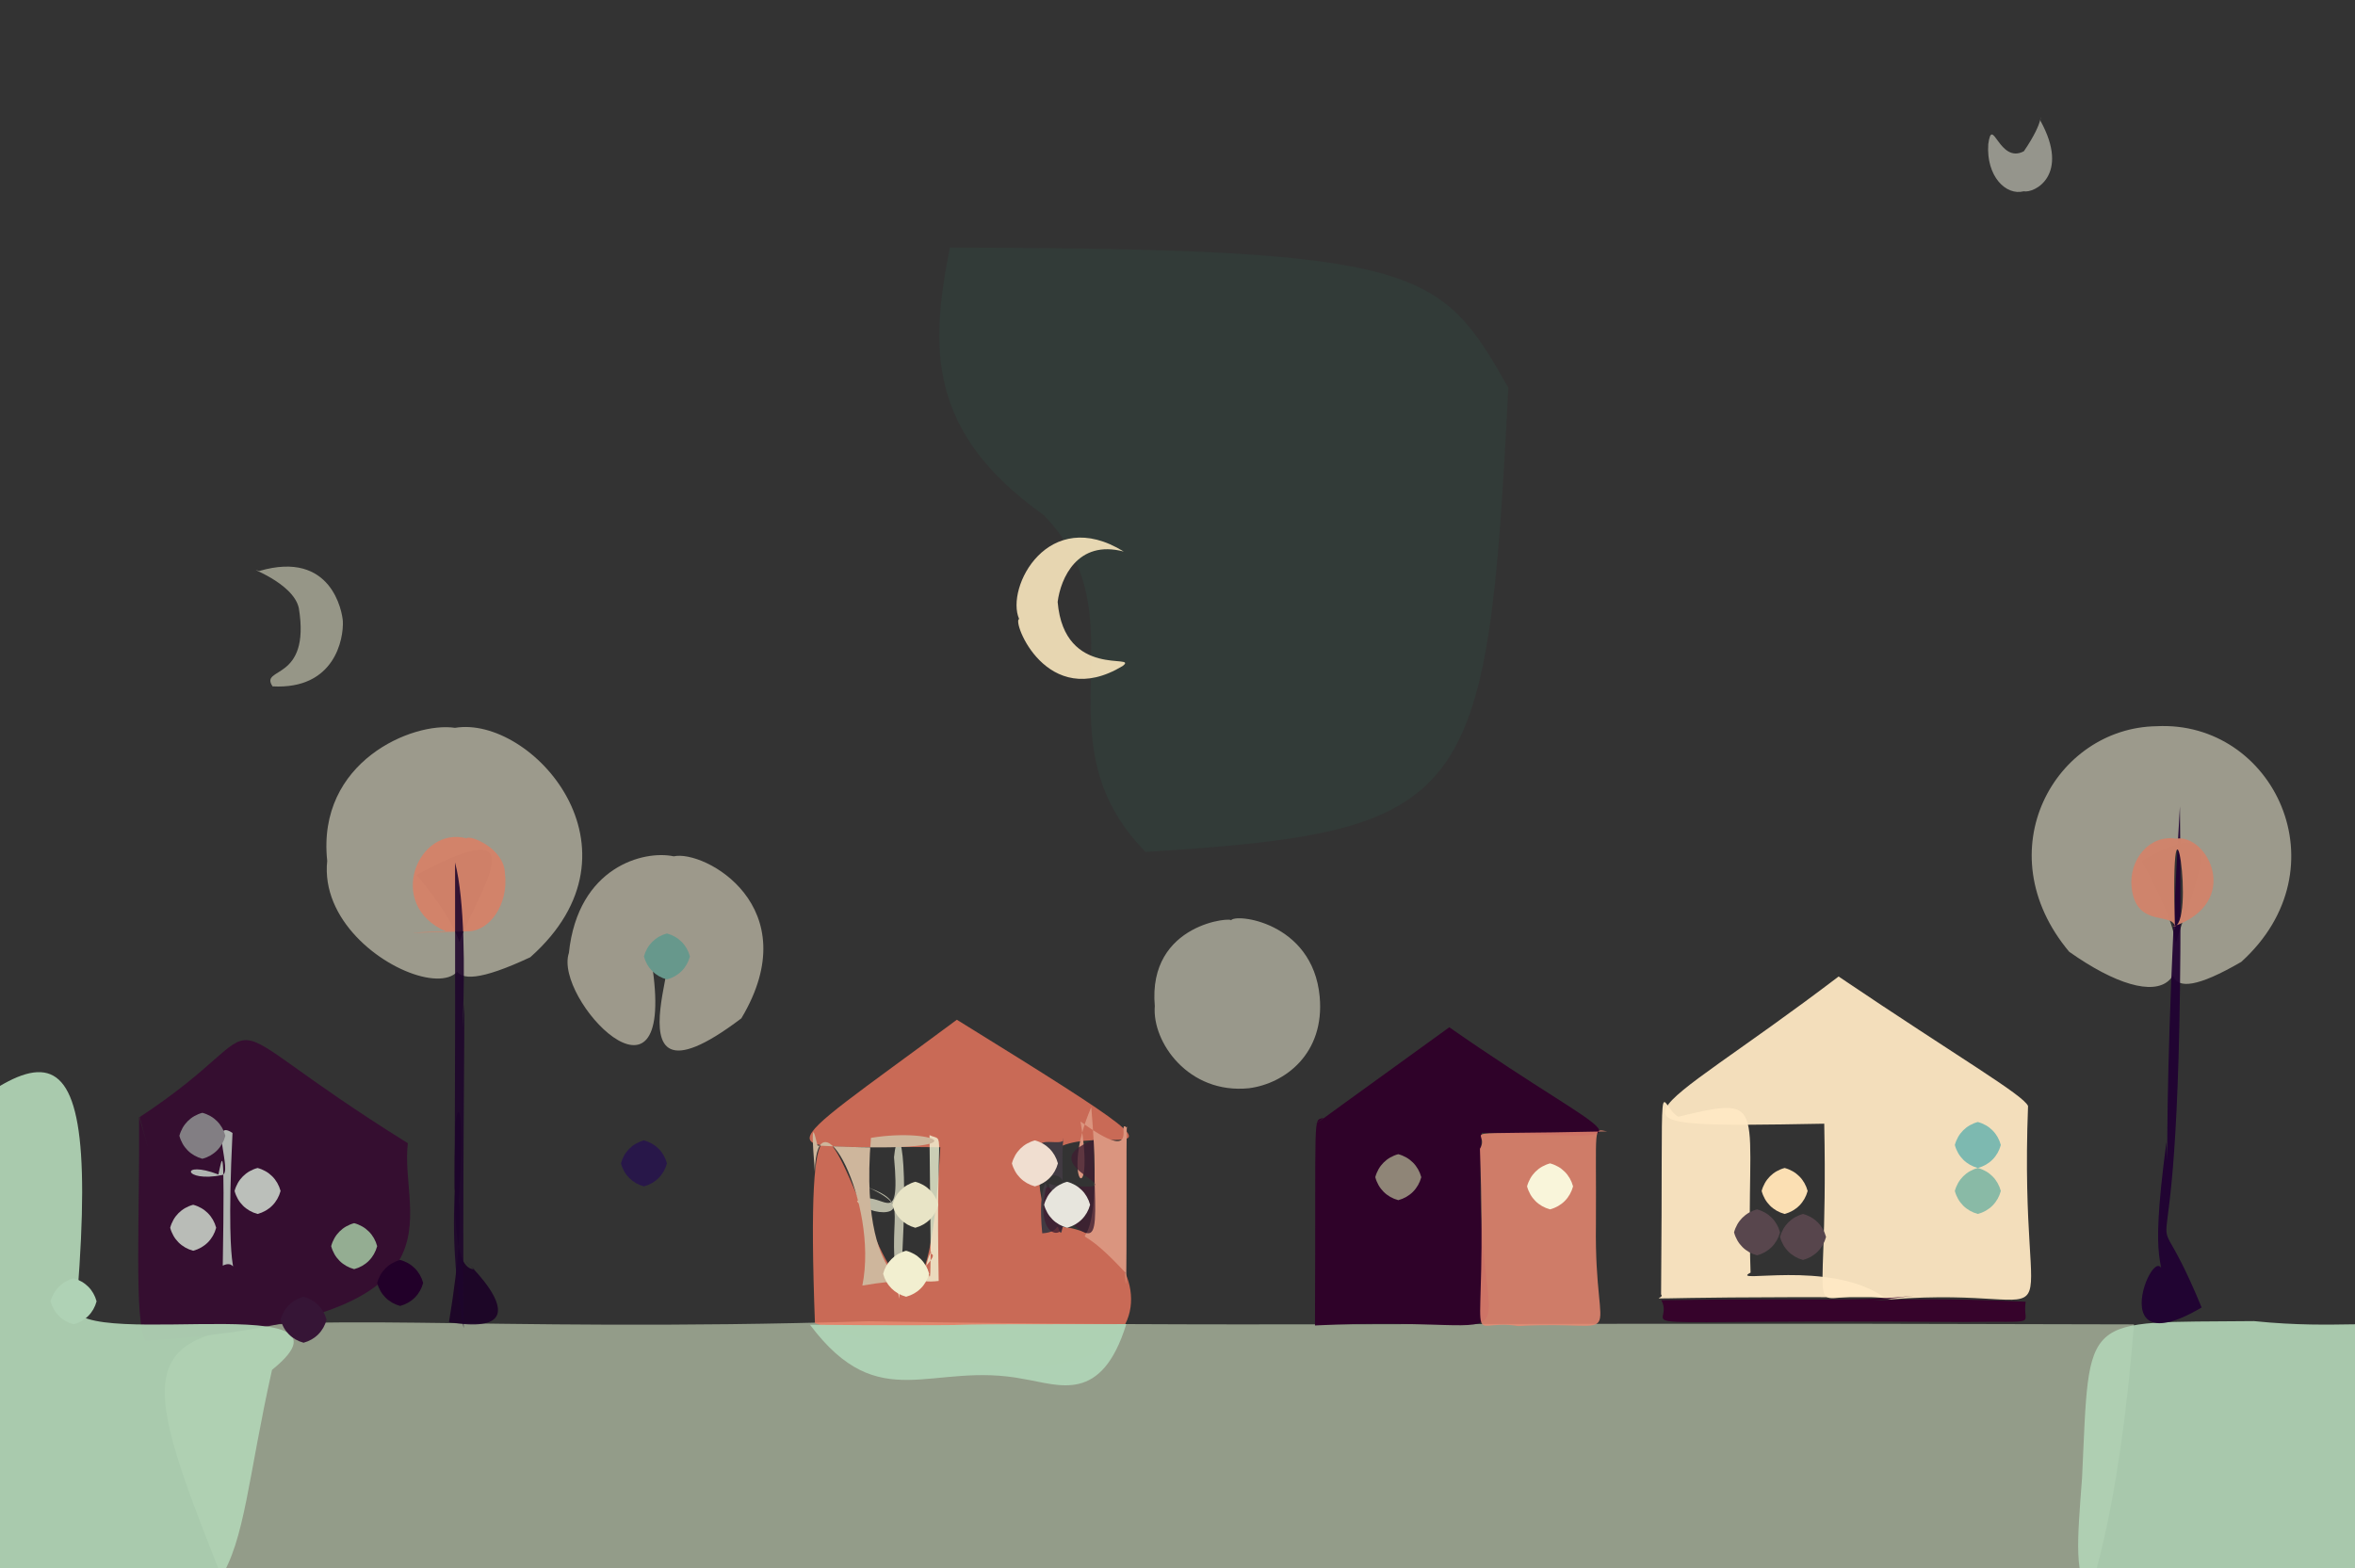 <?xml version="1.0" ?>
<svg xmlns="http://www.w3.org/2000/svg" version="1.1" width="512" height="341">
  <rect width="100%" height="100%" fill="#333333" stroke="none"/>
  <defs/>
  <g>
    <path d="M 327.927 84.302 C 323.364 174.931 319.955 180.846 249.043 185.273 C 224.858 160.504 248.921 134.851 226.937 112.036 C 201.467 93.964 202.213 75.491 206.508 53.835 C 309.666 54.035 313.188 58.465 327.927 84.302" stroke-width="0.0" fill="rgb(40, 223, 168)" opacity="0.047" stroke="rgb(25, 15, 155)" stroke-opacity="0.453" stroke-linecap="round" stroke-linejoin="round"/>
    <path d="M 487.274 209.179 C 448.752 231.542 500.288 167.238 465.649 187.255 C 482.096 216.076 470.02 221.239 449.862 206.981 C 431.539 185.071 446.824 158.273 468.841 157.93 C 494.306 156.609 509.752 188.823 487.274 209.179" stroke-width="0.0" fill="rgb(255, 251, 224)" opacity="0.512" stroke="rgb(72, 163, 237)" stroke-opacity="0.617" stroke-linecap="round" stroke-linejoin="round"/>
    <path d="M 440.917 240.52 C 438.757 296.361 453.004 279.371 411.155 282.558 C 390.524 278.757 397.653 295.44 396.608 244.37 C 343.512 245.322 357.026 244.853 399.729 212.361 C 425.981 230.081 439.852 238.078 440.917 240.52" stroke-width="0.0" fill="rgb(255, 233, 196)" opacity="0.939" stroke="rgb(101, 81, 91)" stroke-opacity="0.153" stroke-linecap="round" stroke-linejoin="round"/>
    <path d="M 463.943 288.013 C 451.258 447.091 388.428 372.898 254.88 352.943 C 212.906 351.814 206.636 353.64 56.922 364.794 C 17.702 265.392 18.671 292.521 188.409 287.337 C 277.637 288.715 291.441 287.477 463.943 288.013" stroke-width="0.0" fill="rgb(227, 243, 208)" opacity="0.548" stroke="rgb(188, 69, 127)" stroke-opacity="0.483" stroke-linecap="round" stroke-linejoin="round"/>
    <path d="M 115.286 208.173 C 71.418 228.697 134.282 166.628 90.6 190.265 C 121.961 227.755 68.453 212.637 71.138 187.205 C 68.827 165.566 89.802 156.894 98.923 158.283 C 115.483 155.506 141.818 184.629 115.286 208.173" stroke-width="0.0" fill="rgb(255, 251, 224)" opacity="0.512" stroke="rgb(102, 166, 16)" stroke-opacity="0.602" stroke-linecap="round" stroke-linejoin="round"/>
    <path d="M 228.484 266.864 C 251.831 264.607 265.339 318.385 177.176 287.752 C 173.02 177.388 199.347 343.291 204.427 249.493 C 167.195 248.879 164.741 253.871 208.029 221.761 C 288.397 271.423 211.679 226.81 228.484 266.864" stroke-width="0.0" fill="rgb(255, 125, 99)" opacity="0.734" stroke="rgb(67, 27, 125)" stroke-opacity="0.138" stroke-linecap="round" stroke-linejoin="round"/>
    <path d="M 322.134 246.343 C 319.242 300.352 339.916 285.533 285.892 288.249 C 286.101 240.25 285.417 243.959 287.679 243.101 C 288.391 242.875 271.846 254.649 315.092 223.4 C 353.855 250.467 360.325 247.249 322.134 246.343" stroke-width="0.0" fill="rgb(47, 0, 41)" opacity="0.966" stroke="rgb(112, 148, 25)" stroke-opacity="0.161" stroke-linecap="round" stroke-linejoin="round"/>
    <path d="M 88.671 248.614 C 86.671 264.844 104.143 286.903 31.651 291.562 C 29.081 287.712 30.416 263.924 30.238 242.854 C 32.739 251.145 41.345 283.748 30.356 242.941 C 63.716 221.024 40.167 218.364 88.671 248.614" stroke-width="0.0" fill="rgb(54, 12, 49)" opacity="0.934" stroke="rgb(158, 74, 177)" stroke-opacity="0.697" stroke-linecap="round" stroke-linejoin="round"/>
    <path d="M 346.969 266.355 C 346.565 294.597 354.655 286.933 330.065 288.383 C 317.465 286.246 323.541 298.466 321.746 249.827 C 324.507 245.317 312.48 246.868 349.395 246.04 C 346.27 245.543 347.105 244.108 346.969 266.355" stroke-width="0.0" fill="rgb(235, 137, 114)" opacity="0.846" stroke="rgb(18, 71, 160)" stroke-opacity="0.156" stroke-linecap="round" stroke-linejoin="round"/>
    <path d="M 286.914 216.752 C 288.034 229.099 279.402 235.654 271.508 236.659 C 258.379 237.982 250.428 226.599 251.065 218.793 C 249.448 200.549 268.486 199.361 267.62 200.191 C 268.221 198.548 285.403 200.333 286.914 216.752" stroke-width="0.0" fill="rgb(255, 253, 226)" opacity="0.503" stroke="rgb(219, 39, 41)" stroke-opacity="0.503" stroke-linecap="round" stroke-linejoin="round"/>
    <path d="M 380.591 276.757 C 375.561 279.361 397.692 273.79 409.631 282.113 C 347.907 281.896 362.705 283.162 361.136 281.497 C 361.609 227.687 360.263 240.103 364.868 242.86 C 385.363 237.894 379.402 240.442 380.591 276.757" stroke-width="0.0" fill="rgb(255, 233, 196)" opacity="0.948" stroke="rgb(92, 44, 20)" stroke-opacity="0.661" stroke-linecap="round" stroke-linejoin="round"/>
    <path d="M 245.052 245.283 C 244.714 240.352 245.171 290.814 244.608 276.699 C 227.817 258.517 241.08 284.706 237.251 240.779 C 230.149 257.156 238.361 263.968 234.913 243.893 C 248.631 253.894 242.361 242.855 245.052 245.283" stroke-width="0.0" fill="rgb(219, 150, 128)" opacity="0.993" stroke="rgb(198, 164, 247)" stroke-opacity="0.189" stroke-linecap="round" stroke-linejoin="round"/>
    <path d="M 440.4 283.08 C 439.543 288.514 444.323 287.22 426.74 287.492 C 345.16 286.872 364.822 289.634 361.199 282.748 C 396.296 282.228 403.976 283.154 416.052 281.77 C 394.941 284.651 403.653 281.361 440.4 283.08" stroke-width="0.0" fill="rgb(54, 0, 43)" opacity="0.948" stroke="rgb(3, 198, 61)" stroke-opacity="0.42" stroke-linecap="round" stroke-linejoin="round"/>
    <path d="M 201.666 272.605 C 206.536 272.37 193.757 279.721 204.079 278.569 C 203.414 243.627 205.671 248.477 202.084 246.859 C 202.551 287.147 202.332 276.771 201.339 275.482 C 202.267 270.643 203.459 272.717 201.666 272.605" stroke-width="0.0" fill="rgb(245, 250, 218)" opacity="0.778" stroke="rgb(216, 230, 153)" stroke-opacity="0.791" stroke-linecap="round" stroke-linejoin="round"/>
    <path d="M 161.177 221.456 C 127.9 246.694 153.929 194.376 141.903 210.75 C 146.633 244.856 120.331 217.222 123.682 207.236 C 125.659 188.434 140.06 184.835 146.477 186.224 C 153.128 184.747 175.709 197.162 161.177 221.456" stroke-width="0.0" fill="rgb(255, 247, 220)" opacity="0.517" stroke="rgb(131, 48, 209)" stroke-opacity="0.56" stroke-linecap="round" stroke-linejoin="round"/>
    <path d="M 59.143 297.9 C 48.807 343.903 56.417 354.693 6.759 354.911 C -19.142 339.155 -11.323 332.472 -31.28 262.135 C 6.136 228.337 22.265 212.242 16.837 281.481 C 6.869 296.246 83.198 278.505 59.143 297.9" stroke-width="0.0" fill="rgb(177, 212, 181)" opacity="0.939" stroke="rgb(113, 175, 51)" stroke-opacity="0.555" stroke-linecap="round" stroke-linejoin="round"/>
    <path d="M 524.722 325.371 C 520.99 353.226 516.363 350.483 484.394 353.928 C 449.854 350.762 450.505 349.806 452.66 321.405 C 454.391 284.909 452.146 287.724 490.025 287.299 C 527.597 291.149 526.972 276.501 524.722 325.371" stroke-width="0.0" fill="rgb(177, 211, 181)" opacity="0.933" stroke="rgb(131, 170, 251)" stroke-opacity="0.062" stroke-linecap="round" stroke-linejoin="round"/>
    <path d="M 109.783 189.995 C 110.591 196.701 106.48 202.304 102.048 202.52 C 83.292 203.1 90.147 202.726 96.915 202.54 C 83.676 196.759 90.9 179.513 101.423 182.315 C 101.997 181.44 109.683 184.425 109.783 189.995" stroke-width="0.0" fill="rgb(211, 130, 105)" opacity="0.968" stroke="rgb(43, 211, 181)" stroke-opacity="0.851" stroke-linecap="round" stroke-linejoin="round"/>
    <path d="M 473.934 175.36 C 475.389 303.974 463.798 248.315 478.656 284.338 C 453.827 298.995 472.57 260.509 470.063 281.989 C 471.017 272.421 467.007 278.232 471.007 248.341 C 472.22 271.751 469.292 254.248 473.934 175.36" stroke-width="0.0" fill="rgb(32, 0, 50)" opacity="0.928" stroke="rgb(235, 105, 76)" stroke-opacity="0.895" stroke-linecap="round" stroke-linejoin="round"/>
    <path d="M 244.874 287.954 C 239.47 305.345 230.357 301.168 222.61 299.904 C 202.479 295.922 191.248 308.315 176.104 288.097 C 209.953 288.412 220.557 287.848 205.799 288.245 C 210.421 287.882 225.123 287.995 244.874 287.954" stroke-width="0.0" fill="rgb(174, 209, 180)" opacity="0.995" stroke="rgb(98, 219, 78)" stroke-opacity="0.971" stroke-linecap="round" stroke-linejoin="round"/>
    <path d="M 229.944 130.902 C 231.381 147.864 247.768 142.006 244.075 144.835 C 227.528 154.813 219.965 134.98 221.57 134.613 C 218.548 127.787 227.892 109.788 244.315 119.945 C 234.232 117.283 230.584 125.8 229.944 130.902" stroke-width="0.0" fill="rgb(255, 235, 194)" opacity="0.882" stroke="rgb(246, 94, 205)" stroke-opacity="0.83" stroke-linecap="round" stroke-linejoin="round"/>
    <path d="M 74.536 135.039 C 74.745 138.923 72.781 149.997 59.262 149.265 C 56.35 144.942 67.593 148.371 64.972 132.261 C 63.756 126.52 52.713 123.046 56.356 124.174 C 72.189 119.536 74.406 133.216 74.536 135.039" stroke-width="0.0" fill="rgb(255, 254, 223)" opacity="0.488" stroke="rgb(240, 230, 122)" stroke-opacity="0.88" stroke-linecap="round" stroke-linejoin="round"/>
    <path d="M 99.003 244.488 C 99.532 239.289 101.083 240.14 99.729 261.686 C 98.113 257.666 102.413 258.277 97.615 287.53 C 122.853 291.714 94.104 267.917 103.114 276.039 C 98.687 275.964 98.561 264.475 99.003 244.488" stroke-width="0.0" fill="rgb(27, 0, 38)" opacity="0.885" stroke="rgb(169, 177, 60)" stroke-opacity="0.528" stroke-linecap="round" stroke-linejoin="round"/>
    <path d="M 472.396 201.522 C 477.629 202.043 471.671 162.979 472.865 202.242 C 473.411 197.755 464.406 202.463 463.426 192.917 C 462.822 187.111 467.177 181.464 473.059 182.389 C 479.938 181.216 487.674 196.314 472.396 201.522" stroke-width="0.0" fill="rgb(207, 132, 108)" opacity="0.996" stroke="rgb(33, 154, 190)" stroke-opacity="0.498" stroke-linecap="round" stroke-linejoin="round"/>
    <path d="M 100.932 218.307 C 101.043 224.139 100.537 260.249 100.805 288.813 C 95.135 257.386 103.167 239.563 98.869 258.739 C 98.769 251.335 99.028 240.674 98.936 187.561 C 103.26 204.298 98.558 249.608 100.932 218.307" stroke-width="0.0" fill="rgb(30, 5, 44)" opacity="0.882" stroke="rgb(243, 149, 203)" stroke-opacity="0.273" stroke-linecap="round" stroke-linejoin="round"/>
    <path d="M 195.491 282.433 C 192.041 263.521 198.619 261.915 188.775 258.243 C 200.215 263.432 190.846 265.699 186.316 261.26 C 191.605 258.023 195.919 268.613 194.37 251.658 C 195.269 242.636 198.102 250.012 195.491 282.433" stroke-width="0.0" fill="rgb(255, 255, 226)" opacity="0.657" stroke="rgb(242, 126, 181)" stroke-opacity="0.535" stroke-linecap="round" stroke-linejoin="round"/>
    <path d="M 231.2 247.557 C 230.322 253.59 232.752 283.861 228.071 257.411 C 236.477 260.298 224.43 246.234 226.594 268.212 C 235.22 267.617 224.95 258.799 226.388 249.817 C 224.955 246.927 231.731 249.556 231.2 247.557" stroke-width="0.0" fill="rgb(65, 58, 66)" opacity="1.0" stroke="rgb(45, 56, 125)" stroke-opacity="0.414" stroke-linecap="round" stroke-linejoin="round"/>
    <path d="M 443.612 26.264 C 450.14 38.103 442.285 42.068 439.973 41.599 C 436.132 42.604 431.79 38.359 432.269 31.346 C 433.167 24.855 434.612 35.754 440.011 32.892 C 444.713 26.006 443.462 24.329 443.612 26.264" stroke-width="0.0" fill="rgb(255, 255, 235)" opacity="0.484" stroke="rgb(241, 45, 128)" stroke-opacity="0.509" stroke-linecap="round" stroke-linejoin="round"/>
    <path d="M 237.773 247.94 C 238.071 270.3 240.339 273.518 227.483 260.743 C 237.16 268.744 224.051 273.092 227.395 258.434 C 229.099 255.302 234.264 276.917 233.018 257.883 C 248.258 259.134 223.003 253.348 237.773 247.94" stroke-width="0.0" fill="rgb(62, 30, 48)" opacity="0.79" stroke="rgb(159, 236, 110)" stroke-opacity="0.807" stroke-linecap="round" stroke-linejoin="round"/>
    <path d="M 48.32 255.529 C 39.825 257.263 38.959 252.159 47.487 255.411 C 48.295 251.842 48.909 246.189 48.432 275.237 C 53.144 272.908 48.645 285.379 50.549 246.381 C 45.388 242.934 50.677 255.023 48.32 255.529" stroke-width="0.0" fill="rgb(179, 185, 180)" opacity="0.976" stroke="rgb(233, 97, 31)" stroke-opacity="0.019" stroke-linecap="round" stroke-linejoin="round"/>
    <path d="M 189.353 247.452 C 186.227 285.202 204.799 276.56 187.486 279.566 C 191.109 261.495 177.631 236.425 177.151 254.791 C 175.857 238.874 177.784 250.238 177.815 249.131 C 215.34 251.079 203.947 245.023 189.353 247.452" stroke-width="0.0" fill="rgb(206, 182, 156)" opacity="1.0" stroke="rgb(198, 27, 84)" stroke-opacity="0.555" stroke-linecap="round" stroke-linejoin="round"/>
    <path d="M 82.0 271.0 C 81.33 273.5 79.5 275.33 77.0 276.0 C 74.5 275.33 72.67 273.5 72.0 271.0 C 72.67 268.5 74.5 266.67 77.0 266.0 C 79.5 266.67 81.33 268.5 82.0 271.0" stroke-width="0.0" fill="rgb(148, 173, 146)" opacity="1.0" stroke="rgb(235, 141, 193)" stroke-opacity="0" stroke-linecap="round" stroke-linejoin="round"/>
    <path d="M 145.0 253.0 C 144.33 255.5 142.5 257.33 140.0 258.0 C 137.5 257.33 135.67 255.5 135.0 253.0 C 135.67 250.5 137.5 248.67 140.0 248.0 C 142.5 248.67 144.33 250.5 145.0 253.0" stroke-width="0.0" fill="rgb(40, 23, 73)" opacity="1.0" stroke="rgb(38, 220, 45)" stroke-opacity="0.116" stroke-linecap="round" stroke-linejoin="round"/>
    <path d="M 309.0 256.0 C 308.33 258.5 306.5 260.33 304.0 261.0 C 301.5 260.33 299.67 258.5 299.0 256.0 C 299.67 253.5 301.5 251.67 304.0 251.0 C 306.5 251.67 308.33 253.5 309.0 256.0" stroke-width="0.0" fill="rgb(143, 133, 119)" opacity="1.0" stroke="rgb(243, 162, 31)" stroke-opacity="0.034" stroke-linecap="round" stroke-linejoin="round"/>
    <path d="M 61.0 259.0 C 60.33 261.5 58.5 263.33 56.0 264.0 C 53.5 263.33 51.67 261.5 51.0 259.0 C 51.67 256.5 53.5 254.67 56.0 254.0 C 58.5 254.67 60.33 256.5 61.0 259.0" stroke-width="0.0" fill="rgb(187, 191, 186)" opacity="1.0" stroke="rgb(219, 225, 89)" stroke-opacity="0.407" stroke-linecap="round" stroke-linejoin="round"/>
    <path d="M 393.0 259.0 C 392.33 261.5 390.5 263.33 388.0 264.0 C 385.5 263.33 383.67 261.5 383.0 259.0 C 383.67 256.5 385.5 254.67 388.0 254.0 C 390.5 254.67 392.33 256.5 393.0 259.0" stroke-width="0.0" fill="rgb(251, 223, 179)" opacity="1.0" stroke="rgb(237, 51, 214)" stroke-opacity="0.642" stroke-linecap="round" stroke-linejoin="round"/>
    <path d="M 92.0 279.0 C 91.33 281.5 89.5 283.33 87.0 284.0 C 84.5 283.33 82.67 281.5 82.0 279.0 C 82.67 276.5 84.5 274.67 87.0 274.0 C 89.5 274.67 91.33 276.5 92.0 279.0" stroke-width="0.0" fill="rgb(34, 0, 41)" opacity="1.0" stroke="rgb(10, 185, 89)" stroke-opacity="0.667" stroke-linecap="round" stroke-linejoin="round"/>
    <path d="M 230.0 253.0 C 229.33 255.5 227.5 257.33 225.0 258.0 C 222.5 257.33 220.67 255.5 220.0 253.0 C 220.67 250.5 222.5 248.67 225.0 248.0 C 227.5 248.67 229.33 250.5 230.0 253.0" stroke-width="0.0" fill="rgb(240, 222, 208)" opacity="1.0" stroke="rgb(137, 129, 212)" stroke-opacity="0.09" stroke-linecap="round" stroke-linejoin="round"/>
    <path d="M 342.0 258.0 C 341.33 260.5 339.5 262.33 337.0 263.0 C 334.5 262.33 332.67 260.5 332.0 258.0 C 332.67 255.5 334.5 253.67 337.0 253.0 C 339.5 253.67 341.33 255.5 342.0 258.0" stroke-width="0.0" fill="rgb(249, 245, 218)" opacity="1.0" stroke="rgb(95, 241, 122)" stroke-opacity="0.827" stroke-linecap="round" stroke-linejoin="round"/>
    <path d="M 397.0 269.0 C 396.33 271.5 394.5 273.33 392.0 274.0 C 389.5 273.33 387.67 271.5 387.0 269.0 C 387.67 266.5 389.5 264.67 392.0 264.0 C 394.5 264.67 396.33 266.5 397.0 269.0" stroke-width="0.0" fill="rgb(87, 69, 76)" opacity="1.0" stroke="rgb(73, 204, 169)" stroke-opacity="0.036" stroke-linecap="round" stroke-linejoin="round"/>
    <path d="M 435.0 259.0 C 434.33 261.5 432.5 263.33 430.0 264.0 C 427.5 263.33 425.67 261.5 425.0 259.0 C 425.67 256.5 427.5 254.67 430.0 254.0 C 432.5 254.67 434.33 256.5 435.0 259.0" stroke-width="0.0" fill="rgb(137, 186, 166)" opacity="1.0" stroke="rgb(204, 42, 184)" stroke-opacity="0.579" stroke-linecap="round" stroke-linejoin="round"/>
    <path d="M 47.0 267.0 C 46.33 269.5 44.5 271.33 42.0 272.0 C 39.5 271.33 37.67 269.5 37.0 267.0 C 37.67 264.5 39.5 262.67 42.0 262.0 C 44.5 262.67 46.33 264.5 47.0 267.0" stroke-width="0.0" fill="rgb(185, 188, 183)" opacity="1.0" stroke="rgb(150, 203, 245)" stroke-opacity="0.822" stroke-linecap="round" stroke-linejoin="round"/>
    <path d="M 387.0 268.0 C 386.33 270.5 384.5 272.33 382.0 273.0 C 379.5 272.33 377.67 270.5 377.0 268.0 C 377.67 265.5 379.5 263.67 382.0 263.0 C 384.5 263.67 386.33 265.5 387.0 268.0" stroke-width="0.0" fill="rgb(88, 70, 77)" opacity="1.0" stroke="rgb(137, 10, 228)" stroke-opacity="0.685" stroke-linecap="round" stroke-linejoin="round"/>
    <path d="M 49.0 247.0 C 48.33 249.5 46.5 251.33 44.0 252.0 C 41.5 251.33 39.67 249.5 39.0 247.0 C 39.67 244.5 41.5 242.67 44.0 242.0 C 46.5 242.67 48.33 244.5 49.0 247.0" stroke-width="0.0" fill="rgb(130, 126, 131)" opacity="1.0" stroke="rgb(145, 56, 38)" stroke-opacity="0.258" stroke-linecap="round" stroke-linejoin="round"/>
    <path d="M 435.0 249.0 C 434.33 251.5 432.5 253.33 430.0 254.0 C 427.5 253.33 425.67 251.5 425.0 249.0 C 425.67 246.5 427.5 244.67 430.0 244.0 C 432.5 244.67 434.33 246.5 435.0 249.0" stroke-width="0.0" fill="rgb(125, 185, 176)" opacity="1.0" stroke="rgb(37, 45, 203)" stroke-opacity="0.866" stroke-linecap="round" stroke-linejoin="round"/>
    <path d="M 237.0 262.0 C 236.33 264.5 234.5 266.33 232.0 267.0 C 229.5 266.33 227.67 264.5 227.0 262.0 C 227.67 259.5 229.5 257.67 232.0 257.0 C 234.5 257.67 236.33 259.5 237.0 262.0" stroke-width="0.0" fill="rgb(231, 229, 221)" opacity="1.0" stroke="rgb(102, 38, 10)" stroke-opacity="0.014" stroke-linecap="round" stroke-linejoin="round"/>
    <path d="M 71.0 287.0 C 70.33 289.5 68.5 291.33 66.0 292.0 C 63.5 291.33 61.67 289.5 61.0 287.0 C 61.67 284.5 63.5 282.67 66.0 282.0 C 68.5 282.67 70.33 284.5 71.0 287.0" stroke-width="0.0" fill="rgb(54, 21, 54)" opacity="1.0" stroke="rgb(114, 222, 180)" stroke-opacity="0.046" stroke-linecap="round" stroke-linejoin="round"/>
    <path d="M 202.0 277.0 C 201.33 279.5 199.5 281.33 197.0 282.0 C 194.5 281.33 192.67 279.5 192.0 277.0 C 192.67 274.5 194.5 272.67 197.0 272.0 C 199.5 272.67 201.33 274.5 202.0 277.0" stroke-width="0.0" fill="rgb(242, 239, 208)" opacity="1.0" stroke="rgb(208, 225, 157)" stroke-opacity="0.868" stroke-linecap="round" stroke-linejoin="round"/>
    <path d="M 204.0 262.0 C 203.33 264.5 201.5 266.33 199.0 267.0 C 196.5 266.33 194.67 264.5 194.0 262.0 C 194.67 259.5 196.5 257.67 199.0 257.0 C 201.5 257.67 203.33 259.5 204.0 262.0" stroke-width="0.0" fill="rgb(232, 228, 198)" opacity="1.0" stroke="rgb(52, 116, 155)" stroke-opacity="0.464" stroke-linecap="round" stroke-linejoin="round"/>
    <path d="M 21.0 283.0 C 20.33 285.5 18.5 287.33 16.0 288.0 C 13.5 287.33 11.67 285.5 11.0 283.0 C 11.67 280.5 13.5 278.67 16.0 278.0 C 18.5 278.67 20.33 280.5 21.0 283.0" stroke-width="0.0" fill="rgb(175, 210, 181)" opacity="1.0" stroke="rgb(140, 18, 68)" stroke-opacity="0.601" stroke-linecap="round" stroke-linejoin="round"/>
    <path d="M 150.0 208.0 C 149.33 210.5 147.5 212.33 145.0 213.0 C 142.5 212.33 140.67 210.5 140.0 208.0 C 140.67 205.5 142.5 203.67 145.0 203.0 C 147.5 203.67 149.33 205.5 150.0 208.0" stroke-width="0.0" fill="rgb(103, 152, 140)" opacity="1.0" stroke="rgb(185, 192, 81)" stroke-opacity="0.372" stroke-linecap="round" stroke-linejoin="round"/>
  </g>
</svg>
